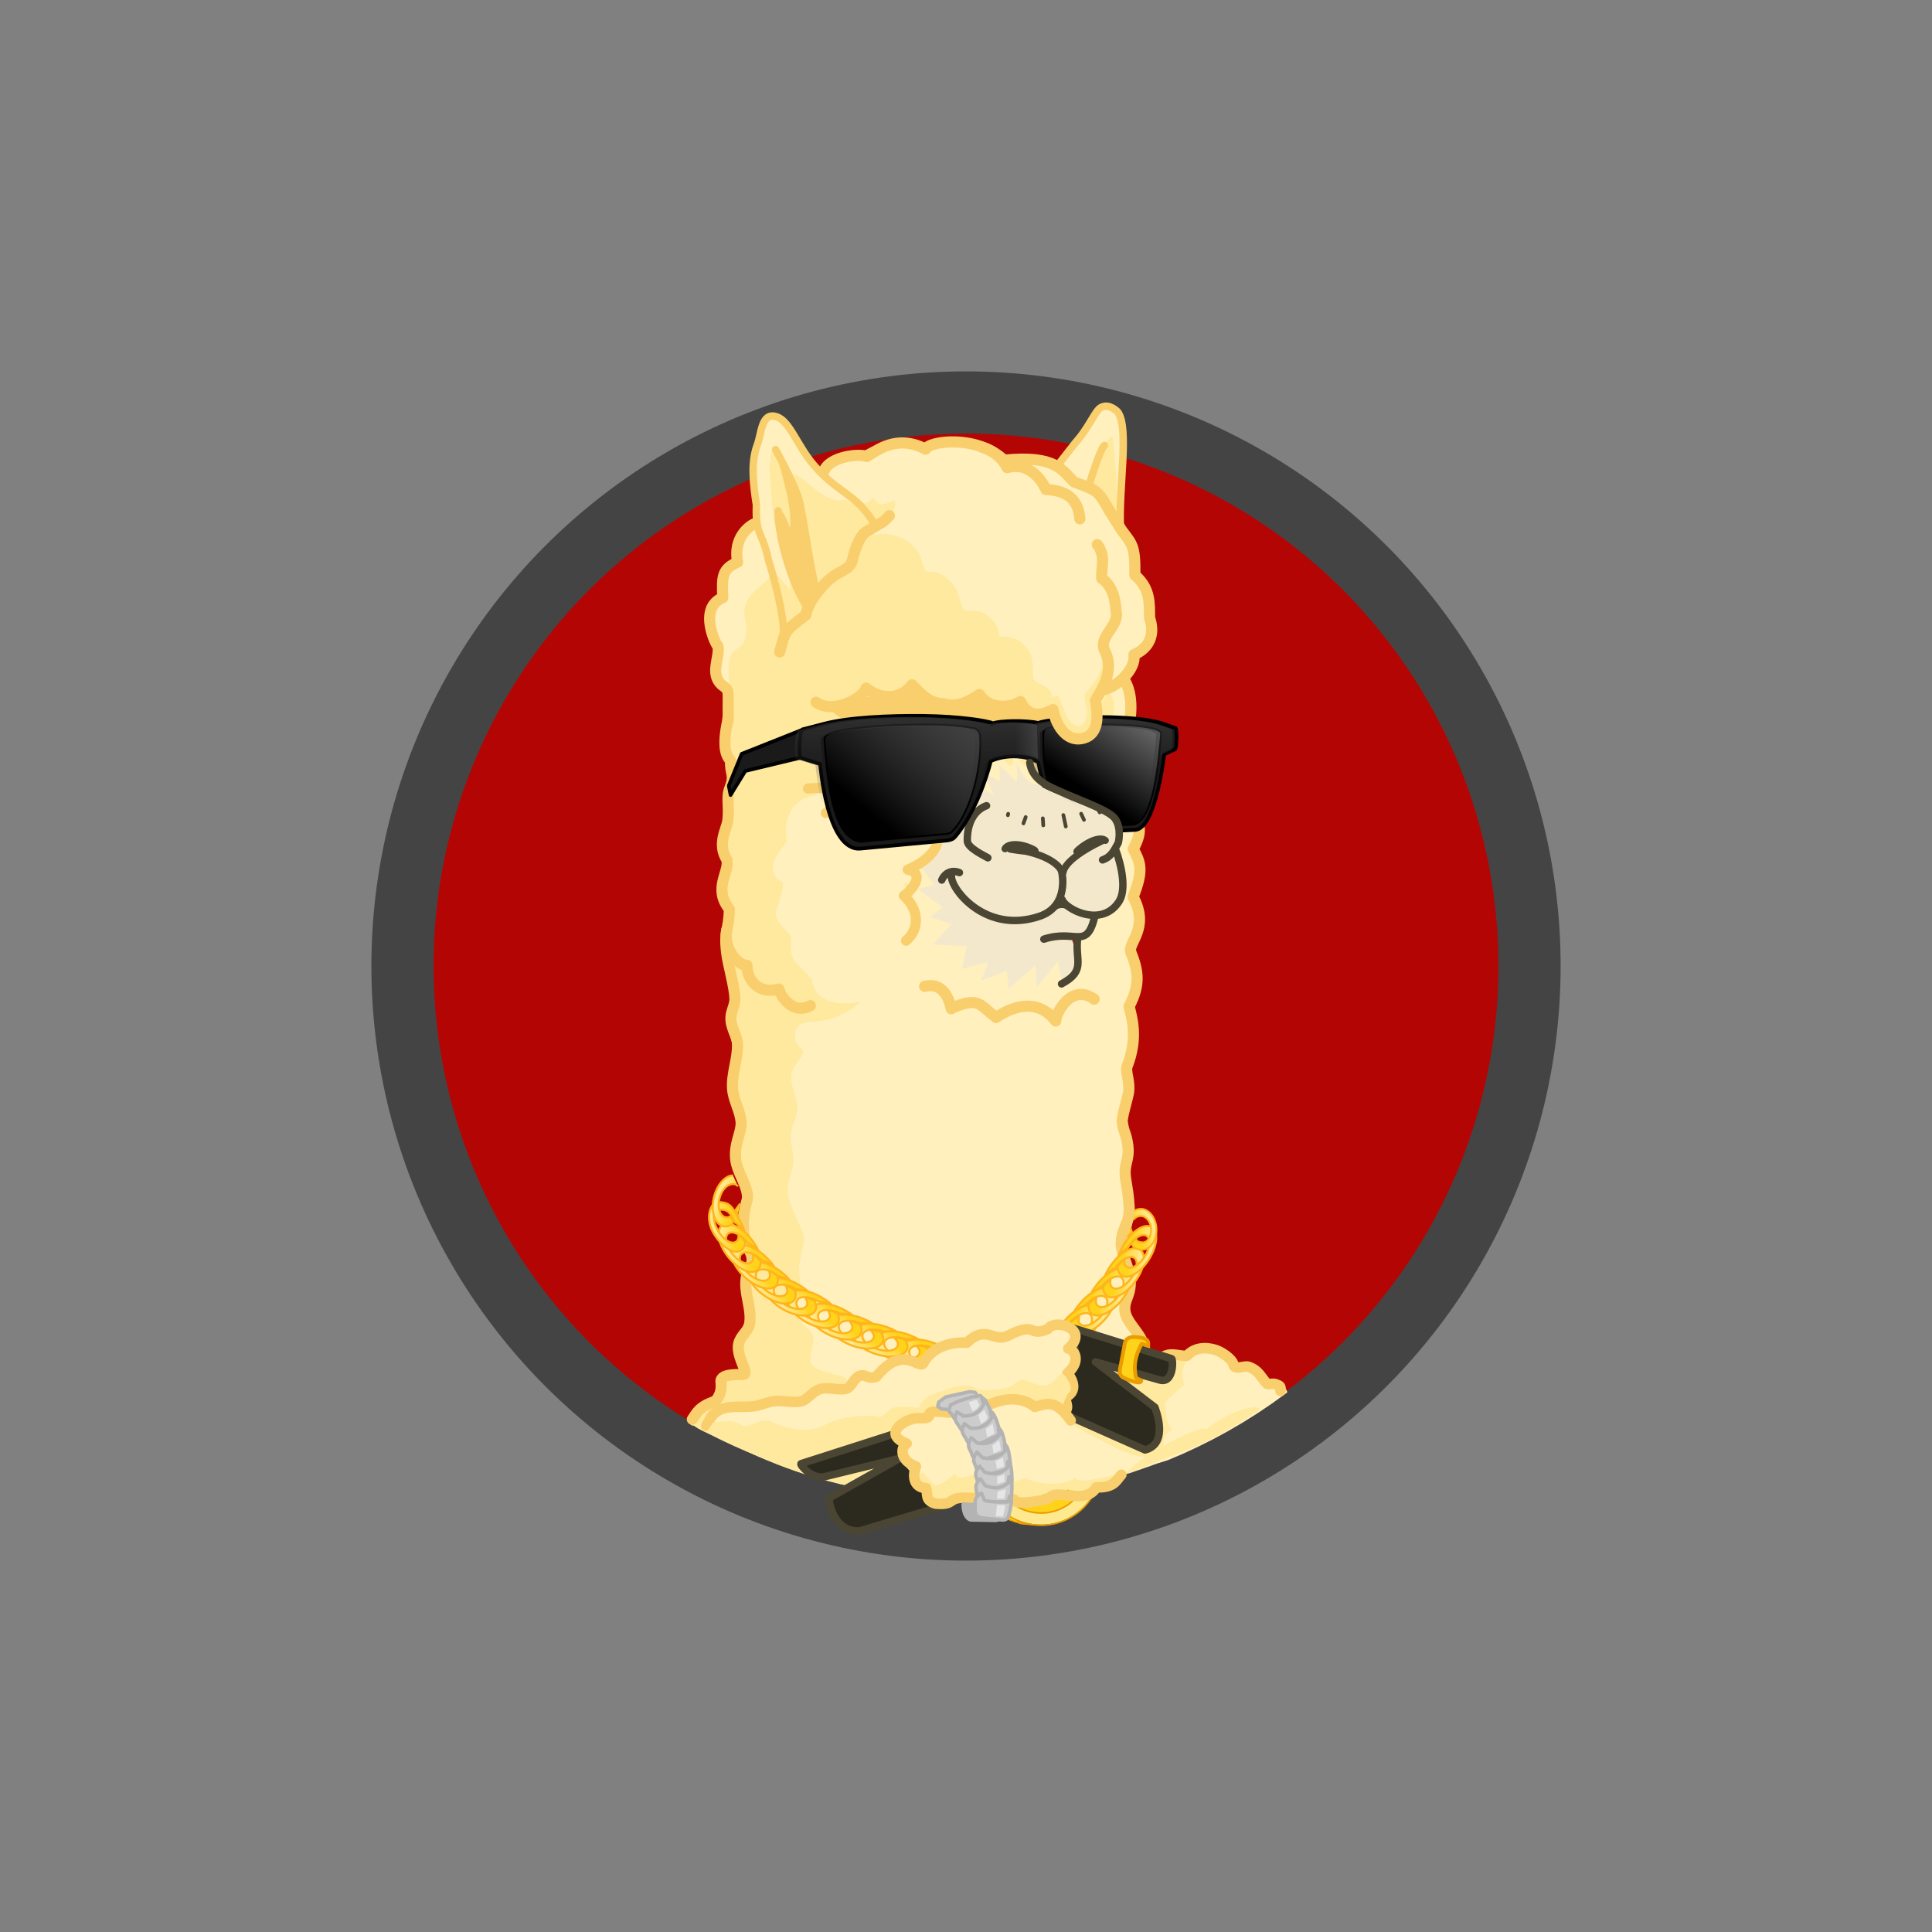 <svg xmlns="http://www.w3.org/2000/svg" xmlns:xlink="http://www.w3.org/1999/xlink" viewBox="0 0 270.933 270.933" height="1024" width="1024" xmlns:v="https://vecta.io/nano"><rect x="0" y="0" width="270.933" height="270.933" fill="#808080" stroke="none"/><style><![CDATA[.B{stroke-linejoin:round}.C{stroke:#f9cf6e}.D{fill:none}.E{stroke-linecap:round}.F{stroke-width:1.053}.G{stroke:#4b4633}.H{fill:#ffe99f}.I{stroke:#ffb41d}.J{stroke-width:.288}.K{fill:#fff0be}.L{stroke-width:1.579}.M{fill:#ffd31a}.N{fill:#4b4633}.O{stroke-width:1.574}.P{stroke-width:.529}.Q{fill:#ffb41d}.R{stroke:#ea9c00}.S{stroke-width:1.476}.T{stroke:#b3b3b3}.U{stroke-width:.489}.V{stroke-width:1.44}.W{stroke-width:.526}]]></style><defs><linearGradient id="A" x1="-394.699" y1="80.035" x2="-425.534" y2="118.574" xlink:href="#Y"><stop offset="0" stop-color="#1d1d1d"/><stop offset="1" stop-color="#fff" stop-opacity="0"/></linearGradient><linearGradient id="B" x1="-377.3" y1="87.456" x2="-394.394" y2="114.495" xlink:href="#Y"><stop offset="0" stop-color="#fff"/><stop offset="1" stop-color="#fff" stop-opacity="0"/></linearGradient><linearGradient id="C" x1="-399.293" y1="106.819" x2="-405.788" y2="106.577" xlink:href="#Y"><stop offset="0" stop-color="#666"/><stop offset="1" stop-color="#666" stop-opacity="0"/></linearGradient><linearGradient id="D" x1="-1538.57" y1="351.756" x2="-1540.315" y2="438.627" xlink:href="#Y"><stop offset="0" stop-color="#646464"/><stop offset="1" stop-color="#1a1a1a" stop-opacity="0"/></linearGradient><clipPath id="E"><path d="M0 1000h1000V0H0z"/></clipPath><linearGradient xlink:href="#G" id="F" x1="-674.167" y1="187.995" x2="-672.162" y2="189.82"/><linearGradient id="G" xlink:href="#Y"><stop offset="0" stop-color="#ffd31a"/><stop offset="1" stop-color="#ffe98f"/></linearGradient><linearGradient xlink:href="#G" id="H" x1="-671.241" y1="186.529" x2="-669.235" y2="188.354"/><linearGradient xlink:href="#G" id="I" x1="-674.304" y1="187.927" x2="-672.205" y2="189.642"/><linearGradient xlink:href="#G" id="J" x1="-671.593" y1="186.163" x2="-669.377" y2="187.725"/><linearGradient xlink:href="#G" id="K" x1="-668.809" y1="184.058" x2="-666.486" y2="185.456"/><linearGradient xlink:href="#G" id="L" gradientTransform="matrix(0.675,-0.307,0.65,0.83,-334.977,-180.676)" x1="-673.387" y1="187.617" x2="-671.381" y2="189.442"/><linearGradient xlink:href="#G" id="M" x1="-668.809" y1="184.059" x2="-666.485" y2="185.457"/><linearGradient xlink:href="#G" id="N" x1="-663.597" y1="179.659" x2="-661.101" y2="180.717"/><linearGradient xlink:href="#G" id="O" x1="-661.635" y1="177.122" x2="-659.056" y2="177.962"/><linearGradient xlink:href="#G" id="P" x1="-659.999" y1="174.336" x2="-657.32" y2="174.754"/><linearGradient xlink:href="#G" id="Q" x1="-658.637" y1="171.151" x2="-655.926" y2="171.195"/><linearGradient xlink:href="#G" id="R" gradientTransform="matrix(0.442,-0.622,1.115,0.693,-571.816,-381.216)" x1="-673.387" y1="187.617" x2="-671.381" y2="189.442"/><linearGradient xlink:href="#G" id="S" x1="-671.24" y1="186.529" x2="-669.235" y2="188.354"/><path id="T" d="M-116.095 108.443c-1.534 2.268-6.395 2.348-8.937.941-.545-2.08 5.001-9.19 8.938-.941z"/><path id="U" d="M-671.892 186.645l.155-.076c1.302-.611 2.612-.566 2.924.101s-.49 1.702-1.792 2.313-2.612.566-2.924-.101c-.269-.373.133-.949.282-1.132a3.42 3.42 0 0 0-1.421.411c-.26.488-.333.935-.15 1.326.483 1.031 2.508 1.101 4.521.156s3.254-2.546 2.771-3.577-2.508-1.101-4.522-.156c-.568.267-1.27.686-1.499.884.322-.051 1.077-.179 1.653-.149z"/><path id="V" d="M-674.949 188.077l.151-.084c1.268-.679 2.578-.704 2.926-.055s-.398 1.726-1.666 2.405-2.578.704-2.926.055c-.288-.359.082-.954.222-1.146a3.42 3.42 0 0 0-1.397.486c-.234.501-.283.951-.079 1.332.538 1.004 2.563.965 4.523-.085s3.114-2.716 2.576-3.719-2.563-.965-4.524.085c-.553.296-1.232.753-1.449.963.319-.069 1.066-.236 1.643-.237z"/><path id="W" d="M-672.226 186.358l.144-.095c1.217-.768 2.521-.885 2.914-.263s-.275 1.75-1.491 2.517-2.521.885-2.914.263c-.313-.337.014-.958.14-1.159a3.42 3.42 0 0 0-1.359.584c-.198.516-.215.969.016 1.334.608.963 2.625.781 4.506-.406s2.914-2.93 2.306-3.893-2.625-.781-4.506.406c-.531.335-1.175.838-1.377 1.063.313-.091 1.046-.311 1.622-.353z"/><path id="X" d="M-669.426 184.3l.137-.105c1.158-.854 2.451-1.065 2.888-.473s-.148 1.765-1.305 2.619-2.451 1.065-2.888.473c-.337-.314-.055-.956.056-1.166a3.42 3.42 0 0 0-1.313.68c-.16.529-.144.982.112 1.329.676.916 2.675.589 4.465-.731s2.694-3.133 2.018-4.049-2.675-.589-4.465.731c-.505.373-1.112.921-1.297 1.16.306-.113 1.021-.386 1.592-.469z"/><linearGradient id="Y" gradientUnits="userSpaceOnUse"/></defs><circle cx="135.467" cy="135.467" r="83.386" fill="#444" paint-order="stroke fill markers"/><g transform="translate(283.736 4.83)"><circle cx="-148.269" cy="130.636" r="74.667" fill="#b40505" paint-order="stroke fill markers"/><g transform="matrix(.99 0 0 .99 261.505 -2.31)"><path d="M-405.415 104.4s-.005 2.583 3.288 4.324 8.887 3.945 8.887 3.945 1.528 1.706.967 3.517-.279 2.493-.279 2.493 1.382 5.018.241 6.423-3.445 2.145-3.445 2.145l-.237 1.725-1.158 1.14-1.53-.14c-.743-.068.508 2.272.487 2.552.803.527-.737 3.984-1.543 4.159-.585.127-10.122 6.393-17.393 1.157s-7.408-15.716-6.696-18.541 4.711-11.374 5.975-12.873 12.437-2.027 12.437-2.027z" fill="#f3e8cc"/><path d="M-452.37 199.254l.886.495 1.598.843 1.621.806 1.643.767 1.664.729 1.685.688 1.706.649 1.725.607 1.744.566 1.763.525 1.781.482 1.798.439 1.814.395 1.831.35 1.846.306 1.861.26 1.876.214 1.889.168 1.902.12 1.915.073 1.928.024 1.927-.024 1.915-.073 1.903-.12 1.889-.168 1.875-.214 1.861-.26 1.846-.306 1.83-.35 1.815-.395 1.798-.439 1.78-.482 1.763-.525 1.745-.566 1.725-.607 1.705-.649 1.385-.566-.352-4.556-1.591-4.891.444-5.645-1.702-2.285-1.174-2.381.963-4.599-1.078-4.488s2.964-4.677.35-9.548c.035-4.61.99-4.788-.34-6.174-.735-1.328.848-5.89.848-5.89l-.077-5.905.658-3.16c.224-.778-.394-3.206-.394-3.206l.481-3.231.186-11.042.075-.153-.059-.757.01-.588-.027.025c-.006-.723.051-1.591.301-2.192.503-1.21-.297-4.042-.297-4.042s.135-1.202.497-1.733-.579-4.466-.308-6.526-1.201-8.982-.861-10.032-1.018-6.49-1.018-6.49l1.763-3.833c.094-.524 2.592-.468 2.054-1.527-.981-1.93.753-2.262.212-4.295-.068-1.715-.85-3.476-2.321-4.42-.129-1.684 1.18-3.435-.071-5.152-.683-2.608-4.409-2.459-4.056-5.489-.144-2.561-2.28-3.717-4.821-3.917-1.764-1.046-2.663-2.489-5.138-2.48l-4.667-.483h0c-3.264-3.078-4.741-2.21-11.124-1.454-2.11.172-3.177-.592-4.641-.396-.909.023-2.685.486-3.541 1.042l-6.588 2.865-5.375-6.918c-1.359-.63-2.946-2.602-3.199 3.294-1.301 2.322-1.002 8.197-.737 10.267l-1.947 2.94-.537 3.097-1.769 1.816-.413 2.694-1.231 1.744-.561 3.312 1.124 2.95-.173 4.382 1.698 1.816-.781 8.594 1.025 2.689s-.419 2.287-.274 3.474-.496 7.369-.496 7.369l-.226 5.198s.374 3.497.395 4.325.605 8.978.605 8.978l.837 3.096-.669 5.249.818 3.454-.543 4.7 1.327 3.612-.705 5.048.723 4.041.634 2.55-.326 4.366 1.29 2.987s-1.83 4.066-1.553 4.886.617 6.171.617 6.171c-2.499 2.467-1.804 1.572-1.456 3.5l1.018 2.359-3.628 1.209-.351 2.278-2.709 1.465zm45.689-93.516c.559.966 1.457 3.114 3.172 2.816l-.175-1.124a5.6 5.6 0 0 0 2.635 1.958c1.591.553 7.111 3.009 8.421 4.396s-.046 3.576-.046 3.576.059.838.444 2.277.334 3.901-.169 5.615-3.228 1.869-3.228 1.869l-.096 1.155-.874 1.061-.966.554-1.229.455 1.468-.296-.983 1.043.357 1.183c.053 4.368-.912.69-2.281 4.859l-.677-3.53-2.977 3.707-.191-3.092-3.802 3.263-.246-2.496-3.652 1.389 1.034-2.669-3.739 1.005.706-3.232-4.831-.234 2.642-2.883-3.009-1.027 1.767-1.352-3.51-2.573 2.273-.601-1.828-2.522c1.28-1.98 4.818-2.5 1.969-5.832l2.426 1.427c-.951-1.553-2.126-3.102-3.057-3.798l2.748.617-.794-2.157 2.565.997-1.298-2.092 2.201.597-1.146-2.2 1.781.704 2.944 1.495-1.706-3.184 2.517 1.223-.02-2.236 2.438 2.348z" class="K"/><g class="H"><path d="M-422.54 122.437c.152-.031.478.18 1.055.729l-.917.406c-.217-.626-.331-1.096-.138-1.135zm-18.515-40.035c.671 1.809 1.468 5.181.812 6.596-.298.643-.344 2.354-1.184 1.674-.921-.745.54-2.549-.418-4.634-.213-.463.877-2.487.79-3.636z"/><path d="M-441.294 81.81c.149.142.22.347.238.592l-.238-.592zm47.28 19.927l-6.714 3.423c-2.018 1.029.187 3.886-1.642 2.611-.512-.357-1.207-.187-1.702-.707-.548-.575-.359-1.988-1.144-2.409-.274-.147-.191 1.339-.204 1.333-.935-.413-1.443-2.016-1.63-1.753-.136.192-.243 1.664-.362 1.67-.776.036-1.47-1.824-2.424-1.57-.921.245-.038 1.874-.587 2.126-.16.073-2.163-.904-2.675-.88-.7.032.288 1.965-.506 1.506-1.2-.693-23.083 2.734-23.566 1.53-.092-.228 2.699-1.209 2.263-2.767-.381-1.359-1.481-3.051-.509-3.712 1.987-1.35-.916-5.963-.591-5.352.576 1.084 8.508-.638 8.134-1.46-.316-.693 5.768-.501 6.471-.192 1.626.715 5.966 2.323 7.578 1.673 3.205-1.292 1.904.102 4.874.444.496.057 2.729-.369 2.833-.319.823.394.81 1.524 2.111 1.618.662.048 2.574-.546 2.614-.474 3.373 6.039 7.246-1.839 7.624-2.698 1.561 1.501.478 4.849-.246 6.36zm-47.255-41.188l3.904 7.991-.955-3.974c2.049.903 4.207 3.872 6.459 3.759 0 0 1.436-.396 2.95 1.231.724.778 1.386 1.366 1.891 1.78-.092-.204-.199-.497-.503-.827-.52-.565-1.344-1.253-1.599-1.991.268.084.538.237.829.238.643.001 1.187-.811 1.202-.797.607.531.55 1.006 1.538.919.177-.016 1.384-.56 1.441-.527.489.282-.034 1.462-.246 1.727-.524.654-.982 1.068-1.757 1.389-.242.1-.41.151-.531.16l.538.404-4.067 5.17s-.762.709-2.838 2.171-4.232 4.877-4.232 4.877l-2.446 1.91c.308-3.545.96-5.705.886-6.167s-2.361-8.863-2.361-8.863l-.558-6.376c-.168-1.664.458-4.204.458-4.204z"/></g><path d="M-428.147 99.066c2.401 1.201 2.915 1.021 4.999.576 2.643.331 2.504 2.203 5.335 1.559 1.889-.43 2.024-1.213 2.992-.529 4.438 3.136 4.649-.131 6.06.952 2.856 2.81 3.445.653 4.391.535 1.146-.143-1.052-.297 1.676.068 2.591.347 1.86-.54 4.146 1.713 2.031-1.15 2.915-.555 2.637-2.31-.325-2.393 1.599-2.896.178-5.059-2.113.645-.769-.488.432 2.039.274 2.591-2.862 4.613-4.875 2.665-1.601-.977-1.367-3.502-3.554-2.959-1.727-1.602-3.759-1.492-5.952-1.208-2.27-1.014-4.48-.382-6.753.054-2.541.523-4.305-2.563-6.722-1.49-2.212 1.602-4.68-1.691-6.535.769-1.326 1.309-3.668-.818-3.415 1.494.94 1.212 3.137 2.389 4.959 1.131z" fill="#f9cf6e"/><path d="M-398.054 65.408s-3.052-1.056-2.2-2.446c.423-.69 3.968-4.767 4.645-7.387.324-1.254 2.621-.404 2.621-.404 3.262-.053.341 14.127 1.002 17.473" class="K"/><path d="M-452.428 199.427c.7.547 1.635.902 2.356 1.267l1.621.806 1.643.767 1.664.729 1.685.688 1.533.583c.178-.999.604-2.089 1.107-3.032.372-.697 1.269-.876 1.577-1.423.624-1.109.318-2.713.994-3.927.213-.383 7.554-2.392 7.581-2.602.168-1.292-3.933-1.084-5.075-2.531-.594-.753.292-3.016.212-3.889-.097-1.058-2.411-2.078-2.403-3.628.006-1.056.58-2.021.625-3.024.05-1.108-.325-2.22-.24-3.373.1-1.363.666-2.703.721-4.05.03-.733-2.158-4.431-2.33-6.418-.137-1.572.671-2.777.791-4.235.11-1.34-.513-2.699-.342-4.125.142-1.185.893-2.387.914-3.558.022-1.258-.846-2.91-.898-4.358-.075-2.101 2.887-3.334 1.151-4.342-.5-.29-1.801-3.512 1.97-3.583 3.949-.074 7.406-3.135 6.529-2.815-.945.345-6.488.841-6.643-3.17-2.795-2.991-3.237-2.52-2.98-6.126-3.724-3.731-1.716-2.891-1.111-7.552-2.99-1.551-.803-4.23.493-5.888-.71-4.014 1.49-6.206 4.034-6.502 1.235-1.003 1.53-3.074 1.844-4.305.15-1.026-.027-6.253-.027-6.253l-.403-.898.546-.763 2.847-1.685c3.002-.176 6.202.415 8.818-1.258 1.283 2.46 7.845 3.035 9.052 1.926l2.671.1c1.854-.24 4.46-.141 7.042 1.687.505.358 1.629.162 2.103.615 1.07 1.024.987 3.299 3.171 2.752 3.406-.853 2.47-4.102 2.772-6.486-.075-1.224 1.814-7.521.16-4.616.316 2.26-2.068 4.09-2.453 4.921-.075.899.762 3.522-.719 3.851-2.263-.012-2.344-2.825-3.108-3.757l-.823.3c.213-1.572-2.076-1.791-2.594-2.619-.094-.151.044-2.641-.486-3.64-.696-1.312-1.73-2.142-3.224-2.333-.31-.04-.764.04-1.053-.096-.18-.085-.227-.983-.305-1.163-.303-.704-.835-1.285-1.427-1.759-1.429-1.143-2.704-.397-3.405-.807-.157-.092-.879-2.762-1.283-3.284-.732-.947-1.737-1.932-2.977-2.101-.277-.038-.787.077-1.032-.075-.437-.271-.751-2.072-1.037-2.538-1.046-1.706-2.992-2.75-4.938-2.752-.884-.001-1.768.214-2.567.679 0 0-2.646 3.982-5.286 5.706s-3.389 5.179-3.389 5.179-4.268-8.217-5.166-5.229c-1.198 1.397-4.203 2.662-3.178 6.203 0 0 .608 2.707-1.305 3.788s-.888 5.239-.813 5.889.521 3.318-.275 4.036-1.096 2.956-1.026 4.057 1.523 2.777 1.614 3.441-.31 1.97-.727 2.887-.021 3.79-.187 4.652-.775 2.155-.775 2.155l.839 2.757s-.887 3.695-.716 4.912 1.283 2.477.69 6.11.705 5.068.705 5.068.722 4.01-.165 6.151.962 3.304 1.042 4.638-.706 3.263-1.069 4.324 1.411 3.585 1.919 5.528-1.261 4.433-.454 7.492.812 4.258.176 7.117 1.186 3.948.908 5.74-.261 4.481-.261 4.481.443 3.708-.145 4.926-1.25 3.024-.695 4.159.417 2.162-.428 2.005-2.496.596-2.357 1.697-1.636 2.648-2.341 3.079c-.915 1.346-2.967 2.612-1.481 2.718z" class="H"/><g class="D B E"><g class="G"><path d="M-411.005 111.585c-1.095.372-2.767 1.69-2.722 4.983.013.98 2.358 2.066 2.911 2.396" class="F"/><path d="M-408.385 117.682c.408-.768 2.147-.823 3.936.067 1.59.79-3.199-.009-3.199-.009 3.14.186 6.812 1.527 7.351 3.334" stroke-width="1.005"/></g><path d="M-439.781 87.013c.11-2.381-1.365-7.899-2.138-10.298-.856-4.088-1.851-3.31-1.683-7.734-.498-3.165-.761-6.076.092-8.426.653-1.593.554-4.742 2.732-4.076 1.947.596 2.947 4.201 5.445 7.019 3.609 4.072 5.619 3.68 8.388 8.05" class="C F"/></g><path d="M-440.985 61.469c.243.43.884 2.504 1.647 5.745s.483 4.975.483 4.975-.99-2.843-1.435-2.304.638 5.549 2.009 9.005 1.22 5.358 1.22 5.358l1.808-3.335-1.278-7.933c-.492-2.88-1.393-6.154-2.035-7.443s-2.417-4.066-2.417-4.066z" fill="#f9cf6e"/><path d="M-436.648 83.134c-2.056-3.287-3.94-9.796-3.868-13.322m-.361-8.676c1.58 2.906 3.108 5.973 3.45 7.661.92 4.553.675 4.557 2.329 12.768" class="B C D E F"/><path d="M-396.443 64.726c.037.075 1.476-2.424 1.779-3.513.28-1.005 1.47-2.294 1.521-1.835.585 3.413.756 13.372.696 13.041l-1.86-2.022z" class="H"/><g transform="matrix(-1.217 .056 .065 1.415 -550.948 -39.935)"><use xlink:href="#T" fill="#fff"/><ellipse cx="117.629" cy="110.558" rx="3.177" ry="2.957" transform="matrix(-1 -.023 -.026 1 0 0)" paint-order="stroke fill markers" class="N"/><path d="M-118.576 104.845c1.007.687 1.9 2.041 2.469 4.335-2.213.889-6.405 1.569-8.926.204-.461-1.721 1.208-4.092 3.276-4.862" stroke-width=".87" class="D G"/><ellipse cx="116.656" cy="110.553" rx="1.052" ry=".609" transform="matrix(-1 -.025 -.025 1 0 0)" fill="#fff" paint-order="stroke fill markers"/></g><g class="B C D E"><path d="M-447.811 129.19c-.485 2.403 1.371 4.952 2.874 5.008-.03 1.994 1.611 4.183 4.524 3.349.154.885 1.937 3.74 4.455 2.354" class="L"/><path d="M-422.402 130.708c1.97-1.641 1.831-4.483-.315-6.358 1.081-.724 3.147-3.204.546-3.703 6.069-2.65 4.503-6.559 2.114-6.013" class="V"/></g><g transform="matrix(-1.679 .077 .077 1.679 -634.868 -64.923)"><use xlink:href="#T" fill="#fff"/><ellipse cx="118.014" cy="110.986" rx="2.966" ry="2.919" transform="matrix(-1 -.025 -.025 1 0 0)" paint-order="stroke fill markers" class="N"/><path d="M-116.095 108.443c-1.534 2.268-6.395 2.348-8.937.941-.059-.224-.047-.508.027-.824.607-2.612 5.399-7.476 8.911-.117z" stroke-width=".87" class="D G"/><ellipse cx="117.02" cy="110.399" rx="1.052" ry=".609" transform="matrix(-1 -.025 -.025 1 0 0)" fill="#fff" paint-order="stroke fill markers"/></g><g class="D B C"><g class="E"><path d="M-429.273 110.764c-1.939-1.744-5.357-1.798-7.024-1.612m11 2.385c-3.121-1.036-6.037-.673-8.472 1.074m14.167-1.039c-5.831-.53-7.479.368-9.587 2.132" class="V"/><path d="M-443.951 71.675c-.718.344-2.98 2.006-2.314 5.413-2.228.978-2.228 2.057-2.101 5.029-3.603 1.463-.9 6.85-.684 6.879.317 1.567-1.212 3.87.524 5.464 1.22.914.868.554.931 4.446" class="O"/></g><path d="M-447.728 99.901c.084-.198.142-.368.14-.483l-.007-.513z" class="O"/><g class="E"><path d="M-452.676 198.499c.616-.902.974-1.812 3.27-2.568.633-.742.921-1.57.785-2.705-.164-1.364 2.994-.984 3.244-1.074.783-.284-1.409-2.903-.616-4.732.479-1.105 1.32-1.454 1.46-2.646.307-2.617-1.436-5.203-.008-7.776.926-1.669-.346-2.372-.732-4.158-.343-1.586-.174-3.455.248-5.007.114-.418.218-.655.142-1.165-.202-1.645-1.432-3.187-1.646-4.941-.271-2.223.822-3.822.764-5.24-.068-1.621-1.112-3.15-1.218-4.843-.133-2.138.777-4.22.704-6.314-.041-1.159-.974-2.252-.932-3.738.026-.912.608-1.814.571-2.698-.076-1.829-.973-4.728-1.189-6.552-.376-3.184.32-2.951.397-6.109-2.313-2.876-.053-5.076-.319-6.927-1.485-2.31-.05-4.373.101-5.604.264-2.156-.278-3.216.319-4.707.725-1.808-.027-1.858.071-3.813-.959-.908-.96-2.82-.52-5.081" class="O"/><path d="M-387.79 202.797c.001-.638.557-1.412.542-3.604-.017-2.499-1.804-3.308-1.944-5.598-.074-1.208 1.694-2.104.328-5.914-.574-1.6-2.391-2.981-2.547-4.606-.149-1.555.836-2.004.769-4.224-.05-1.655-1.403-3.938-1.283-5.484.181-2.339 1.266-2.573 1.112-5.044-.111-1.789-.222-2.153-.481-3.823-.358-2.301.592-2.559.293-4.852-.214-1.642-.584-1.765-.783-3.28-.086-.656.791-3.416.896-4.195.208-1.559-.416-2.686-.237-3.59 1.687-4.242.621-7.172.317-8.579 1.666-3.199 1.259-5.071.244-7.675-.504-1.294 2.731-3.389.319-7.828 1.557-3.887.992-4.927.022-6.79 1.57-2.875.631-3.608.014-5.001.483-2.165.654-3.75.089-5.457.744-3.006-.151-4.644-.916-6.39.642-2.009.748-5.076-.375-6.96" class="L"/></g></g><g transform="matrix(.952 0 0 1.001 -20.668 -4.542)"><path d="M-437.369 105.245l-9.087 3.435-1.924 4.505.273 1.31 2.205-3.407 8.242-1.888z" fill="#1a1a1a" stroke="#000" class="B P"/><path d="M-393.201 104.629c0-.005-5.344.145-7.397.493-.648.11-.869.182-.826.948-.102 2.687.121 5.18.92 7.477 5.744 3.77 6.973 1.282 9.935 5.098l2.396-.097c2.853-.531 3.605-8.514 4.004-12.712 0-.022 0-.044-.003-.065-.249-.763-4.327-1.133-9.03-1.142zm-26.271.016c-5.893.016-12.201.534-14.037 1.342-.494.221-.545.549-.45 1.133.358 4.846 1.062 13.42 5.223 13.861l12.622-1.095c.489-.042.718-.119 1.052-.501 2.482-2.466 4.262-8.74 3.954-13.211a1.05 1.05 0 0 0-.978-1.036c-2.012-.35-4.035-.503-7.386-.493z"/><path d="M-390.244 119.539l2.392-.111c3.051-.259 4.28-10.699 4.28-10.699l1.658-.738c.157-.194.308-2.598.039-2.961l-1.753-.591c-2.099-.707-5.849-.958-9.487-.969h0 0c-4.326-.014-8.485.511-9.132.812l-.008.087v-.049c-1.743-.421-5.892-.37-6.851.063l.011-.048c-.674-.318-4.873-.983-10.377-1.034h-.003c-5.134-.048-11.02.205-14.673 1.109l-3.232.8c-.548.499-.577 3.781-.31 4.034l2.912.865s.976 12.415 6.004 11.967l12.917-1.151c.795-.122.994-.313 1.275-.633 2.68-3.072 4.462-7.774 5.21-10.6 2.299-1.032 5.552-.778 7.064.189.185 1.104.462 2.232.808 3.32 3.908 1.997 10.111 2.299 11.253 6.339zm-29.228-14.895c3.352-.009 5.374.144 7.386.494.847.092 1.004.86.978 1.035.308 4.471-1.472 10.745-3.954 13.211-.333.382-.562.458-1.051.501l-12.622 1.095c-4.162-.441-4.865-9.014-5.223-13.861-.095-.584-.044-.912.45-1.133 1.835-.808 8.144-1.326 14.037-1.342zm18.816 8.442c-.675-2.169-.863-4.509-.768-7.017-.043-.765.178-.837.826-.948 2.054-.348 7.398-.497 7.398-.493h0c4.727.009 8.826.383 9.037 1.153-.398 4.185-1.145 12.232-4.01 12.766l-2.151.087c-2.429-2.817-6.886-3.7-10.331-5.548z" fill="#1a1a1a" stroke="#000" class="P"/><path d="M-419.472 104.644c-5.893.016-12.201.534-14.037 1.342-.494.221-.545.549-.45 1.133.358 4.846 1.062 13.42 5.223 13.861l12.622-1.095c.489-.042.718-.119 1.052-.501 2.482-2.466 4.262-8.74 3.954-13.211a1.05 1.05 0 0 0-.978-1.036c-2.012-.35-4.035-.503-7.386-.493z" fill="url(#A)"/><path d="M-393.201 104.629c0-.005-5.344.145-7.397.493-.648.11-.869.182-.826.948-.103 2.719.126 5.24.948 7.559 3.222 5.943 3.755 3.788 9.934 5.015l2.368-.096c2.853-.531 3.605-8.514 4.004-12.712 0-.022 0-.044-.003-.065-.249-.763-4.327-1.133-9.03-1.142z" fill="url(#B)"/><path d="M-402.519 104.628l.132 4.746c-.718-.474-1.895-.656-3.263-.717l-.187-4.353c1.24.064 2.466-.009 3.318.323z" fill="url(#C)"/><path d="M-1474.634 451.787l8.736-.406c11.531-.98 16.177-40.436 16.177-40.436l6.267-2.788c.593-.732 1.166-9.819.148-11.193l-6.624-2.233c-7.934-2.673-22.107-3.621-35.856-3.664h0 0c-16.351-.051-32.071 1.932-34.514 3.07l-.029.329v-.184c-6.588-1.59-22.267-1.397-25.892.237l.042-.183c-2.546-1.202-18.418-3.716-39.22-3.909h-.01c-19.403-.18-41.649.774-55.456 4.19l-12.215 3.024c-2.07 1.887-2.18 14.289-1.17 15.247l11.005 3.271s3.69 46.921 22.692 45.228l48.819-4.351c3.003-.461 3.756-1.183 4.817-2.393 10.13-11.61 16.865-29.383 19.693-40.064 8.689-3.899 20.983-2.939 26.699.713.504 2.999 1.184 6.045 2.013 9.047m-66.896-28.834c12.667-.035 20.312.543 27.917 1.865 3.203.347 3.793 3.249 3.697 3.913 1.164 16.898-5.563 40.612-14.943 49.933-1.26 1.444-2.124 1.733-3.974 1.893l-47.707 4.137c-15.729-1.666-18.388-34.07-19.741-52.387-.361-2.208-.167-3.447 1.699-4.282 6.937-3.055 30.78-5.01 53.053-5.071zm70.576 31.176c-1.813-7.274-2.678-17.547-2.366-25.79-.164-2.892.673-3.165 3.122-3.582 7.763-1.316 27.959-1.88 27.959-1.862h0c17.865.034 33.359 1.446 34.155 4.359-1.505 15.817-4.329 46.232-15.155 48.248l-8.876.358" transform="scale(.265)" fill="url(#D)"/></g><path d="M-401.191 98.334c.058.435.83 3.373 2.466 3.492s2.661.16 2.924-1.317-.199-3.62-.199-3.62l-.894.356c-.03.024.14 1.098-1.349.913-1.929-.24-1.165.812-1.588.233s-1.359-.057-1.359-.057z" class="K"/><path d="M-401.191 98.334c.058.435.83 3.373 2.466 3.492s2.661.16 2.924-1.317-.199-3.62-.199-3.62l-.894.356c.537 3.717-1.896 4.043-2.938 1.146-.423-.579-1.359-.057-1.359-.057z" class="H"/><g class="B D E"><g class="C"><path d="M-435.156 96.917c2.493 1.78 6.742-.623 7.089-1.994 2.048 1.651 4.85 1.727 6.5-.472 1.072 1.08 2.487 2.735 4.479 2.67 1.828.636 3.538-.251 5.071-1.292 1.298 1.97 4.014 2.073 5.822.995.802 1.713 2.227 2.415 4.605 1.141.3 1.724 1.708 4.84 4.424 4.024 2.133-.641 1.939-3.333 1.584-5.29.494-1.054 2.91-3.964 1.307-7.085-.976-1.932 2.155-3.509 1.615-5.542-.068-1.715-.548-3.71-2.02-4.654-.129-1.684.623-3.106-.629-4.822m-2.475-3.641c-.235-3.122-2.274-4.038-4.803-4.164-.513-1.117-2.267-4.001-5.506-3.091-.341-.748-1.502-2.326-3.525-2.885m-13.146 9.687c-1.038 1.101-.683.697-3.26 2.256-1.13.684-1.758 3.059-2.031 4.227-.509 1.294-1.933 1.4-2.885 2.313-.78.45-3.411 3.312-3.646 5.266-3.242 2.431-2.892 2.297-3.712 5.248" class="L"/><path d="M-400.863 63.291l2.421-3.098c2.141-2.391 2.774-4.605 3.726-5.056 1.171-.554 2.304.683 2.304.683 1.655 2.333.103 10.562.364 16.435" class="F"/></g><path d="M-395.26 111.985l.286.552m-2.629.184l.399.865m-2.92-.679l.347 1.625" class="G W"/><g class="C"><path d="M-394.507 95.193c2.052-.443 4.693-2.946 4.387-5.023.573-.202 3.441-1.521 2.208-5.202-.038-1.979.174-4.111-2.082-6.057.044-4.208-.381-4.336-1.825-6.28-3.831-5.879-2.383-5.285-6.758-6.893-1.717-1.591-2.493-3.852-9.949-3.099-3.94-3.681-10.704-2.69-11.1-1.561-4.132-2.15-6.927.214-8.34 1.048-.909-.453-5.277-.083-6.084 2.1" class="L"/><path d="M-396.397 65.885s1.503-4.933 2.093-5.325" class="F"/></g><g class="G"><path d="M-404.88 105.463c.144 1.296.994 2.462 2.53 3.26 3.496 1.816 8.629 3.322 9.579 4.737s.424 3.386.424 3.386c-.523.922-.937 1.972-2.223 2.414" class="F"/><path d="M-394.166 116.505c-.637-.554-2.329 0-3.82 1.303-1.324 1.158 3.37-1.253 3.37-1.253-2.257 1.066-5.302 2.899-5.537 4.482" stroke-width=".981"/><path d="M-407.94 112.731l-.04.202m2.522.259l-.318.898m2.744-.718l.064.997" class="W"/><path d="M-392.654 117.995s1.877 4.914.393 7.192c-2.443 3.749-7.559 1.063-8.037-.309m-.039-3.867s1.108 4.804-3.179 6.243c-7.61 2.554-12.523-3.847-12.462-5.688m20.246 5.962c-1.184 4.487-2.693 1.509-7.154 2.958m-11.961-9.425c-1.103-.441-2.066.057-2.503 1.05" class="F"/></g><path d="M-419.772 137.178c3.469-.885 3.826 3.889 3.772 3.118 4.182-1.852 4.085-.23 6.373 1.256-.513.488 4.842-4.116 8.425.53-.035-1.036 2.186-5.421 5.441-3.096" class="C L"/></g><path d="M-401.384 126.487c.548-.406 1.093-.661 2.246-.034l-1.226-1.686z" class="N"/><g transform="translate(272.032 2.722)"><g clip-path="url(#E)" transform="matrix(.051 0 0 -.051 -701.896 227.832)"><path d="M505.056 335.967l-37.241 4.1c-73.431 8.256-139.485 79.254-132.997 177.868 1.509 22.932 9.125 48.132 18.193 67.132 4.226 4 23.132 39.324 59.493 61.324 52.207 31.6 88.677 23.376 93.696 22.676-106.704-19.7-128.098-108-133.116-154.9-3.699-35 5.811-67.7 12.589-83 10.478-24 42.524-88.5 119.383-95.2" class="M"/><path d="M521.4 668.367c91.789 0 166.199-74.41 166.199-166.2s-74.41-166.2-166.199-166.2-166.2 74.41-166.2 166.2 74.41 166.2 166.2 166.2" fill="#ffe98f"/><path d="M521.4 635.267c73.509 0 133.1-59.591 133.1-133.1s-59.591-133.1-133.1-133.1-133.101 59.592-133.101 133.1 59.592 133.1 133.101 133.1" class="M"/><path d="M523.9 334.767l-.7 3.9z"/><g fill="#ea9c00"><path d="M359.8 546.167l-21.042 3.472c-.4.1-.7.5-.7.9.1.4.4.7.8.7l21.342-1.172c1.1-.1 1.9-1 1.9-2.1-.1-1.1-1-1.9-2.1-1.9-.1.1-.1.1-.2.1m-6.1-61.5l-20.678 3.685a.96.96 0 0 0-.7.9c.1.4.4.699.8.699l20.978-1.284c1.1-.101 1.9-1 1.9-2.101-.1-1.099-1-1.899-2.1-1.899zm18.9-64l-20.924 3.787a.96.96 0 0 0-.7.899c.1.401.4.701.8.701l21.124-1.387c1.1-.1 1.9-1 1.9-2.1-.1-1.1-1-1.9-2.1-1.9zm41.6-50.601c-2.1.601-4.2.801-6.2 1.101l-6.3.899c-4.2.601-3.928 1.409-8.028 1.909-.4.099-.8.5-.7.899s.4.7.9.7c4.2-.3 3.928-.907 8.128-1.108l6.3-.299c2.1-.1 4.2-.3 6.3-.1 1.1.1 2.1-.7 2.2-1.801s-.7-2.099-1.8-2.199c-.3-.101-.6-.001-.8-.001"/><path d="M521.1 665.767c-83.1 0-154.7-62.9-163.7-147.3-4.699-43.8 8-86.7 35.6-121 27.6-34.2 67-55.7 110.701-60.3a174.32 174.32 0 0 1 17.599-.9c83.101 0 154.7 62.9 163.7 147.3 9.6 90.3-56 171.7-146.4 181.3-5.899.6-11.699.9-17.5.9m.2-333.6c-6 0-12 .3-18 1-44.8 4.8-85.099 26.701-113.4 61.8s-41.3 79.1-36.5 123.9l2-.2-2 .2c9.9 92.5 93.2 159.8 185.7 149.9s159.801-93.2 149.9-185.7c-9.2-86.5-82.599-150.9-167.7-150.9"/><path d="M481.873 335.112h-.2c-92.5 9.899-159.8 93.2-149.9 185.7s93.2 159.8 185.7 149.9c1.1-.1 1.9-1.1 1.8-2.2s-1.1-1.9-2.2-1.8c-90.3 9.6-171.7-56-181.3-146.4-9.6-90.301 56-171.7 146.4-181.301 1.1-.099 1.9-1.099 1.8-2.199-.2-1-1.1-1.7-2.1-1.7M430.8 402.267c-6.2 4.9-11.8 10.7-16.8 16.9l-3.6 4.8c-.6.8-1.1 1.6-1.7 2.5l-1.6 2.5-1.6 2.5-1.5 2.6-1.5 2.6-.7 1.3-.7 1.3c-7.3 14.2-12.1 29.7-14 45.5-3.9 31.7 3.8 64.8 21.7 91.3 8.9 13.3 20.2 24.9 33.2 34.3 12.9 9.4 27.6 16.3 43 20.6 7.7 2.1 15.6 3.6 23.5 4.3s16 .7 23.901 0c8-.6 15.799-2.1 23.5-4.1 3.799-1.1 7.599-2.3 11.299-3.8s7.3-3.2 10.701-5.3c.5-.3.599-.9.299-1.4-.2-.4-.799-.6-1.2-.4l-11.099 3.8c-3.701 1.2-7.401 2.3-11.101 3.3-7.5 2-15.1 3.3-22.899 3.9-7.701.6-15.5.7-23.201-.1-7.7-.7-15.3-2.2-22.8-4.3-14.9-4.2-29-11-41.5-20.1s-23.4-20.4-32-33.2c-17.4-25.6-24.9-57.5-21.3-88.199 1.8-15.401 6.4-30.401 13.4-44.101a146.76 146.76 0 0 1 12.3-19.6c4.7-6.2 9.7-12.1 14.9-17.9.4-.399.3-1-.1-1.399.2-.401-.4-.401-.8-.101m190.5 9.9c-5-6.5-10.899-12.3-17.3-17.5l-4.9-3.7-5.1-3.5c-1.7-1.2-3.5-2.2-5.3-3.2s-3.5-2.1-5.4-3c-7.3-3.9-15-7-22.8-9.4l-3-.9c-1-.3-2-.6-3-.8l-6-1.4c-2-.4-4.099-.701-6.099-1.1-1-.2-2-.4-3.101-.5l-3.1-.4c-4.1-.6-8.2-.6-12.4-.8-2.1 0-4.1 0-6.2.099-1 0-2.1 0-3.1.101l-3.099.2c-4.101.3-8.201.699-12.301 1.4s-8.1 1.5-12.1 2.6c-4 1-7.9 2.3-11.8 3.699a114.37 114.37 0 0 0-11.4 4.801c-7.4 3.6-14.5 8-20.7 13.4-.4.4-.5 1-.1 1.4.3.399.8.5 1.3.2l10.5-5.9c3.6-1.8 7.1-3.7 10.8-5.3 7.3-3.3 14.8-6 22.5-8a121.42 121.42 0 0 1 11.7-2.4c3.9-.701 7.9-1.1 11.9-1.3l3-.2c1-.1 2 0 3-.1 2 0 4-.101 6-.101 4 .201 8 .301 11.9.801l3 .3c1 .1 2 .3 3 .5 2 .3 3.9.6 5.9 1l5.8 1.3c1 .2 1.9.5 2.9.8l2.9.799c7.6 2.301 15.1 5.201 22.2 8.901s13.9 7.9 20.2 12.8 12.401 10.2 18.2 15.7c.4.4 1 .4 1.4 0 .5-.401.5-.901.2-1.3m10.6 163.9c7.5-9.8 13.3-20.9 17.3-32.7 1-2.9 1.899-5.9 2.7-8.9.699-3 1.5-6 2.1-9.1 1.099-6.1 2-12.3 2.2-18.5.599-12.4-.7-24.9-3.601-37s-7.699-23.7-14.399-34.1c-.3-.5-.901-.6-1.401-.3-.399.3-.599.8-.399 1.3 5.1 11 9.199 22.4 11.899 34.1 1.3 5.9 2.3 11.8 2.8 17.8.601 6 .7 12 .5 18s-.899 12-1.899 17.9c-.5 3-1.2 5.9-1.8 8.8-.801 2.9-1.5 5.8-2.5 8.7-3.601 11.5-8.9 22.4-15 32.8-.301.5-.101 1.1.399 1.4.201.4.8.2 1.101-.2"/><path d="M607.4 603.267c1.5-.7 2.899-1.7 4.199-2.6 1.301-1 2.601-2.1 3.7-3.2 1.201-1.1 2.3-2.3 3.3-3.6s2-2.6 2.7-4.1c.3-.5.101-1.1-.5-1.4-.299-.2-.7-.1-1 .1-1.399.9-2.599 1.9-3.799 3l-3.5 3.2-3.3 3.4-3.101 3.7c-.3.5-.199 1.1.2 1.4.3.3.701.3 1.101.1m-68.5 61.5h-.2l-40.331 3.388c-1.099.1-1.899 1.1-1.799 2.2s1.1 1.9 2.2 1.8l42.417-3.294c1.101-.1-.187-1.195-.287-2.295-.2-1-1-1.8-2-1.8m-35.4-331.599h-.2l-42.4 4.5c-1.1.1-1.9 1.1-1.8 2.2s1.1 1.9 2.2 1.8l42.4-4.5c1.1-.101 1.9-1.101 1.8-2.2s-1-1.8-2-1.8m-110.6 273l-22.545 2.71c-.5.1-.9.6-.9 1.1.1.5.5.9 1.1.9l22.745-.81c1.1-.1 1.9-1 1.8-2.1s-1-1.9-2.1-1.8zm51.2 41.2l-21.254 2.959c-.5.1-.9.6-.8 1.1s.5.9 1.1.9l21.454-.959c1.1-.1 1.9-1 1.9-2.1s-1-1.9-2.1-1.9z"/></g><path d="M568.7 499.967l-16.8 39.5 2.8 32.8 20.8 3.6-6.6-74.8z" class="Q"/><path d="M551.9 539.467l16.8-39.5.2 1.1 6.6 74.8 16.599 2.8 20.801 3.5-17-154-20.7-3.5-11.601-2-29.699 69.7-4.2-42.2-3.401-33.8-20.799-3.5-11.5-1.9-62.201 140.5 17 2.9 20.701 3.5 13.2-31 16-38.1.8-2 7 77.4 11.7 2 20.8 3.5z" fill="#ffe98f"/><g class="Q"><path d="M533.9 492.367l29.699-69.7-20.699-3.5-13.2 31zm-48.2 68.3l20.8 3.5-7-77.4-.8 2-16 38.1zm-53.9-9.2l62.2-140.5-20.8-3.5-62.2 140.5z"/></g><g stroke-width="4.153" stroke-miterlimit="10" class="B D E R"><path d="M592.1 578.667l20.801 3.5-17-154-20.7-3.5m-57.001 141.5l20.8 3.5 12.9-30.2 16.8-39.5.2 1.1 6.6 74.8m-92.8-49l16-38.1.8-2 7 77.4m-57.7-9.8l20.7 3.5 13.2-31"/><path d="M494 410.967l-62.2 140.5m97.9-101.3l-3.4-33.8-20.8-3.5m58.1 9.8l-29.699 69.7-4.2-42.2m-47.001 76.7h0l3 33.8 20.8 3.5 11.7 2"/><path d="M448.8 554.367l-17-2.9-20.8-3.5 62.2-140.5 20.8 3.5 11.5 1.9m69.7 11.8l-11.601-2-20.699-3.5-13.2 31m22.2 89.3l2.8 32.8 20.8 3.6 16.599 2.8"/></g></g><path d="M-678.413 193.79c.215.431 1.966.006 2.35-.174-.192-.391-.161-2-.608-3.233-.422-1.164-1.73-.837-1.918-.201-.235.792.117 3.651.176 3.607z" stroke-width=".265" class="M R"/><path d="M-677.974 189.892l.533 3.911c-.234.11-.84.035-.884-.082-.205-.542-.291-2.613-.222-3.336.049-.513.524-.594.524-.594z" class="Q"/><g transform="rotate(338.307 -677.664 190.603)" class="I J"><path d="M-674.819 188.111l.155-.076c1.302-.611 2.612-.566 2.924.101s-.49 1.702-1.792 2.313-2.612.566-2.924-.101c-.269-.373.133-.949.282-1.132a3.42 3.42 0 0 0-1.421.411c-.26.488-.333.935-.15 1.326.483 1.031 2.508 1.101 4.521.156s3.254-2.546 2.771-3.577-2.399-.819-4.522-.156c-.724.226-3.156 1.917-2.747 2.281.322-.051.92-.56 1.496-.53z" fill="url(#F)" paint-order="stroke fill markers"/><use xlink:href="#U" fill="url(#H)" paint-order="stroke fill markers"/></g><g transform="rotate(338.307 -688.799 175.696)" class="I J"><use xlink:href="#U" x="-2.927" y="1.466" fill="url(#S)" paint-order="stroke fill markers"/><use xlink:href="#U" fill="url(#H)" paint-order="stroke fill markers"/></g><g transform="rotate(338.307 -699.77 161.038)" class="I"><g class="J"><use xlink:href="#V" fill="url(#I)" paint-order="stroke fill markers"/><use xlink:href="#W" fill="url(#J)" paint-order="stroke fill markers"/><use xlink:href="#X" fill="url(#K)" paint-order="stroke fill markers"/></g><path d="M-669.002 182.894c.184-.141.482-.273.89-.425l.038-.639m.779-.875c.441-.285 1.004-.292 1.405-.007.644.457.776 1.563.294 2.469s-1.242 1.304-1.886.847c-.424-.227-.44-.427-.459-.625-.161.088-.658.023-.867.496.141.485.318.724.696.992.996.707 2.408.144 3.154-1.257s.542-3.111-.454-3.818c-.348-.247-.809-.328-1.212-.284" fill="url(#L)" stroke-width=".251" paint-order="stroke fill markers"/></g><g transform="matrix(-.992 .125 .125 .992 -1380.753 84.433)" class="I J"><use xlink:href="#U" x="-2.927" y="1.466" fill="url(#S)" paint-order="stroke fill markers"/><use xlink:href="#U" fill="url(#H)" paint-order="stroke fill markers"/></g><g transform="matrix(-.992 .125 .125 .992 -1387.386 82.187)" class="I J"><use xlink:href="#U" x="-2.927" y="1.466" fill="url(#S)" paint-order="stroke fill markers"/><use xlink:href="#U" fill="url(#H)" paint-order="stroke fill markers"/></g><g transform="matrix(-.992 .125 .125 .992 -1393.91 79.971)" class="I J"><use xlink:href="#V" fill="url(#I)" paint-order="stroke fill markers"/><use xlink:href="#W" fill="url(#J)" paint-order="stroke fill markers"/><use xlink:href="#X" fill="url(#K)" paint-order="stroke fill markers"/><use xlink:href="#X" x="2.963" y="-2.156" fill="url(#M)" paint-order="stroke fill markers"/><path d="M-664.174 179.984l.121-.123c1.027-1.008 2.277-1.399 2.793-.874s.101 1.768-.925 2.776-2.277 1.399-2.793.874c-.377-.263-.188-.939-.108-1.162-.232.096-.719.331-1.204.858-.084.546-.005.993.298 1.301.798.813 2.731.208 4.318-1.35s2.228-3.48 1.43-4.292-2.731-.208-4.318 1.35c-.448.44-.971 1.068-1.121 1.331.287-.155.957-.526 1.51-.688z" fill="url(#N)" paint-order="stroke fill markers"/><path d="M-662.181 177.495l.11-.133c.936-1.092 2.149-1.589 2.707-1.11s.253 1.753-.683 2.845-2.148 1.589-2.707 1.11c-.399-.23-.268-.919-.208-1.148a3.42 3.42 0 0 0-1.126.958c-.037.552.08.989.408 1.27.864.741 2.739-.027 4.186-1.716s1.921-3.658 1.056-4.399-2.739.027-4.186 1.716c-.409.477-.876 1.148-1.003 1.422.272-.179.908-.606 1.446-.815z" fill="url(#O)" paint-order="stroke fill markers"/><path d="M-660.479 174.792l.087-.149c.75-1.228 1.868-1.911 2.496-1.528s.529 1.69-.221 2.918-1.867 1.911-2.496 1.528c-.43-.163-.412-.865-.388-1.1-.202.15-.616.496-.959 1.126.052.55.237.964.606 1.189.971.594 2.699-.464 3.859-2.362s1.312-3.918.341-4.511-2.699.464-3.859 2.362c-.327.536-.682 1.273-.763 1.564.24-.22.8-.743 1.297-1.035z" fill="url(#P)" paint-order="stroke fill markers"/><path d="M-659.05 171.669c.021-.053.049-.104.066-.159.389-1.292.826-2.039 2.261-1.858.675.294.758 1.601.185 2.92s-1.585 2.151-2.26 1.858c-.449-.102-.527-.8-.537-1.036-.179.176-.542.576-.794 1.247.127.538.368.922.764 1.094 1.044.454 2.609-.832 3.495-2.872s.19-3.934-.855-4.388c-1.96.203-2.129.768-2.927 2.745-.235.582-.499 1.355-.54 1.654.208-.252.689-.846 1.141-1.205z" fill="url(#Q)" paint-order="stroke fill markers"/><path d="M-659.61 170.594l-.014.288c.085-.236.021-.567.309-.905l-.795-.849m.003-2.469c.246-.443.749-.5 1.265-.343.882.267 1.682 1.484 1.788 2.718s-.523 2.017-1.404 1.75c-.077.135-.723.876.105 1.22 1.363.413 2.335-.798 2.172-2.705s-1.402-3.789-2.765-4.202c-.23-.07-.449-.093-.654-.075" fill="url(#R)" paint-order="stroke fill markers"/></g><g transform="matrix(-.992 .125 .125 .992 -1373.953 86.683)" class="I J"><path d="M-674.819 188.111l.155-.076c1.302-.611 2.612-.566 2.924.101s-.49 1.702-1.792 2.313-2.612.566-2.924-.101c-.269-.373.133-.949.282-1.132a3.42 3.42 0 0 0-1.421.411c-.26.488-.333.935-.15 1.326.483 1.031 2.508 1.101 4.521.156s3.254-2.546 2.771-3.577-2.469-1.013-4.522-.156c-.797.333-3.061 2.232-2.646 2.243.322-.051.829-.429 1.405-.399z" fill="url(#F)" paint-order="stroke fill markers"/><use xlink:href="#U" fill="url(#H)" paint-order="stroke fill markers"/></g></g><path d="M-398.127 130.647c-.285 2.977 1.178 4.329-2.252 6.176" class="B D E F G"/></g><path d="M-120.002 199.953l2.09-.886 2.173-1.004 2.139-1.073 2.104-1.141 2.067-1.208 2.026-1.273 1.985-1.338 1.941-1.4.254-.196c-.08-.892-1.476-1.38-3.094-.975-.635-2.742-3.45-1.803-4.449-2.747-4.303-4.07-6.799-1.734-6.725-1.452l-8.244 1.256-7.074 4.216-2.627 3.567s1.917 3.461 2.926 3.797l8.627 2.9c.269.061 2.048-.473 3.881-1.043z" class="K"/><path d="M-120.964 199.696c.684-1.892-.084-3.256 1.633-4.014-.984-1.118-.89-2.471-.993-3.811-.21-.016 3.25-3.109 2.955-2.766-.617.72-1.023-3.032.65-3.4.234-.052-.982.106-.982.106l-2.296-.196s-.941-.777-1.886.196-1.945-.701-3.697 1.017-8.922 6.894-8.858 7.226 3.297 3.075 5.147 3.997c.423.211 8.741 2.31 8.327 1.644z" class="H"/><g class="B"><path d="M-126.584 188.694c-.087-3.222 3.058-1.052 3.639-1.466 1.025-.729 1.773-1.781 3.065-2.07.822-.184 2.065.268 2.602.13 1.05-1.152 2.611-1.261 4.006-.81.798.268 1.882.968 2.374 1.703.129.192.121.499.312.656.386.318 1.453-.173 1.96.008 1.448.516 1.677 1.432 2.565 2.378.093.099.931-.058 1.145.028.675.271.823.24.745.981" class="C D E S"/><path d="M-133.986 181.179l14.546 4.525c.239.074.329 3.406-1.543 3.021l-9.132-2.57 8.334 6.365c.568 1.552 1.585 5.208-1.38 5.98l-13.682-6.074c2.849-.927 1.066-1.929 1.842-2.489 1.195-.217 1.665-1.293 1.226-3.448 1.307-.79.808-2.365.324-3.78.685-.176-.963.292-1.114-1.264z" fill="#2c2a1e" class="F G"/></g><g transform="rotate(359.216 -2830.476 -32034.236)"><path d="M-626.36 228.748l2.388 1.358 2.672 1.38 2.725 1.271 2.774 1.161 2.819 1.048 2.858.934 2.894.818 2.924.7 2.95.582 2.972.463 1.035.119c1.314-.572 3.891-.442 5.01-1.599 1.321-1.366 2.097-2.624 2.097-2.624s1.888-.67 3.236-2.788 4.582-1.125 4.582-1.125.152-.354 1.05-1.481 2.643-1.607 2.643-1.607l-.232.562 2.356-.18s1.471-.389 1.288-1.38.883-2.946.469-3.715 1.397-2.9.619-3.585.659-3.913-.714-3.925l-4.194.531-3.85-.081-3.629.839-3.277.338s-2.045.352-2.344.739-3.746 1.874-3.746 1.874l-3.066.51-5.327 1.903c-2.03 1.198-3.341.822-5.301 1.805-6.882 3.452-15.218-.576-16.655 5.002-.012.048-.017.101-.027.151z" class="K"/><path d="M-576.032 227.433c1.238-.931.505-1.513.5-2.464 1.468-.594 1.393-2.014.34-3.344 1.936-1.603 1.09-3.282.165-3.458 3.084-2.624-1.671-4.336-2.851-2.772-2.756 1.14-1.473-1.187-5.599.858-1.987.985-2.978-1.693-5.778.909-1.025-.138-4.356-.071-6.004 2.563-.573 1.599-2.703-2.842-6.732 2.014-.474.096-.483.157-.803.122-.447-.049-.895-.418-1.354-.327-1.031.205-1.294 1.705-2.174 1.859-1.375.241-2.537-.493-3.934.112-.897.389-1.514 1.446-2.491 1.586-1.093.156-2.281-.191-3.394-.133-1.052.055-1.866.504-2.861.664-1.806.29-3.97-.362-5.574.809-.81.591-.844 1.111-1.348 1.868" class="B C D E S"/></g><path d="M-183.758 194.705s2.723-.681 3.857.219 2.649-1.249 4.581-.308 5.003 1.666 7.251.373 6.775-1.471 7.494-1.16 1.368-1.262 2.574-1.365 3.023.127 3.023.127 1.08-1.656 1.721-1.769 4.538-2.011 5.896-1.16 4.733.287 5.441-.099.957-1.235 2.21-.773 1.988.951 3.049.52 1.555-2.203 2.296-1.163 1.061 1.786.553 2.313-.869 1.796-.869 1.796l-23.858 5.179-4.152 6.532c-9.146-1.661-16.026-4.938-21.886-8.068z" class="H"/><path d="M-158.79 196.386l-12.613 4.047c-.238.077 1.51 2.263 3.367 1.809l10.473-2.559-9.891 5.566c-.003 1.653 1.276 4.879 4.326 4.591l12.987-3.876c-2.994.103-1.661-1.448-2.582-1.709-1.197.205-2.007-.645-2.331-2.821-1.499-.296-1.567-1.946-1.597-3.441-.704.068-.63-.518-1.019-2.032z" fill="#2c2a1e" class="B F G"/><g transform="matrix(-.944 .329 .329 .944 -772.78 181.072)"><path d="M-576.448 226.767c.282.275-.714.334-1.073.497-.773.337-.431-.198-1.215.112l.006-.015s-.49.138-1.081.43l-2.046.758-2.787.91-2.821.8c-.945.248-1.545 1.101-2.499 1.312s-2.264-.22-3.226-.047l-2.895.463c-.977.641-2.505 2.161-3.447.583-.973.097-1.457.481-2.387 0-.868-.449-1.952.099-2.929.119l-2.932.005-2.93-.111-2.923-.226-2.912-.34-2.897-.454-1.063-.21c6.857-3.664 11.686 2.374 13.194-.222.998.392 7.564-7.114 7.564-7.114l1.29-3.147 2.797-2.052s3.123-.93 3.422-1.317 2.344-.739 2.344-.739l3.277-.338 3.629-.839 2.73.94 4.194-.532c1.373.012-.064 3.24.714 3.925s-1.032 2.816-.619 3.585c.357.665-1.233 2.527-.479 3.261z" class="K"/><path d="M-604.303 232.652c-.571-.054-10.822-.455-11.392-.522a74.67 74.67 0 0 1-2.831-.409c-1.026-.168-5.179-1.068-6.355-1.376-.493-1.325 5.701-.984 7.881.079.848-1.132 11.789.881 12.697 2.227zm27.414-5.504c.171.491-.943.44-1.418.652-.874.382.021-.592-.867-.244l-1.684.623c-.502-.059-.667.048-.708.262l-.291.107-2.719.889-2.751.784c-.922.244-1.861 1.058-2.791 1.266s-1.852-.188-2.79-.015l-2.823.464c-2.87 2.162-8.102.232-8.188.243.598.2 6.726-.316 6.548-1.368 2.218.559 5.189-.855 6.687-2.311 4.001.268 4.589-2.157 6.462-2.858 4.353.155 1.31-1.596 3.558-.575 2.933.687 2.118.341 3.241-2.023 2.168.674.041 2.688.534 4.103z" class="H"/><path d="M-599.393 222.982c1.046-3.725 2.617-3.316 4.119-3.452 1.648-2.635 4.995-2.506 6.02-2.368 2.8-2.602 3.792.076 5.778-.909 4.125-2.045 1.265.585 4.021-.556 1.305-.741 5.944.204 2.851 2.772.925.176 1.771 1.854-.165 3.458 1.053 1.33 1.128 2.75-.34 3.344.005.952.738 1.533-.5 2.464-2.878 1.332-1.609-.58-4.984.908l-5.625 2.165c.358.876-4.426 1.706-4.956 1.39-1.274-.759-4.341 2.697-6.517.83-2.389.904-2.947-.005-3.909-.513" class="B C D E S"/></g><g class="B"><path d="M-124.412 182.672c-.733-.084-1.416.118-1.562.779l-.701 3.692c-.09.548 0 1.029.597 1.272.84.4 2.38.96 2.393.344l-.72-.358c-.599-2.223.395-4.053.775-4.791l.899.303c.059-.553.125-1.126-1.681-1.241z" class="M P R"/><g fill="#ccc" class="T U"><path d="M-151.769 192.743l1.446.153c.592.063 1.151.296 2.198-.312.387-.225 1.507-.788 1.26-1.414.023-.65.247-.77-.949-.822l-3.284.721-.972.703c-.33.997-.036.501.302.971z"/><path d="M-150.187 193.62c.645 1.279 1.355.905 1.845.665l2.313-1.234c.387-.225.615-.562.367-1.187-.727-1.547-.447-.779-1.643-.831l-1.942.603-1.168.541c-.431 1.163-.308.683.228 1.443z"/><path d="M-149.194 195.232c.645 1.279 1.355.905 1.845.665l2.313-1.234c.387-.225.615-.562.367-1.187-.313-.912-.991-2.49-1.368-2.166l.259.79c-.934 1.708-2.136 1.571-2.826 1.659l-.954-.593c-.431 1.163-.173 1.306.363 2.066z"/><path d="M-148.284 196.899c.555 1.321 1.289.996 1.795.79l2.393-1.072c.401-.198.652-.518.448-1.159-.249-.931-.817-2.553-1.215-2.255l.204.806c-1.05 1.64-2.239 1.42-2.934 1.46l-.911-.658c-.51 1.13-.263 1.291.22 2.087z"/><path d="M-147.529 198.888c.411 1.372 1.175 1.128 1.7.978l2.494-.81c.42-.154.703-.445.57-1.105-.148-.953-.539-2.625-.967-2.372l.116.823c-1.219 1.518-2.378 1.172-3.073 1.138l-.836-.751c-.628 1.069-.399 1.255-.004 2.098z"/><path d="M-146.877 200.884c.322 1.396 1.1 1.202 1.633 1.086l2.541-.647c.429-.126.731-.399.64-1.066-.087-.96-.368-2.655-.811-2.429l.063.829c-1.315 1.436-2.449 1.016-3.14.937l-.785-.804c-.696 1.026-.479 1.227-.14 2.093z"/><path d="M-146.67 202.841c.204 1.418.996 1.289 1.537 1.218l2.586-.433c.438-.09.762-.336.727-1.008-.006-.964-.145-2.676-.606-2.489l-.007.832c-1.43 1.321-2.525.808-3.208.672l-.716-.867c-.779.965-.58 1.183-.314 2.074z"/><path d="M-146.727 204.598c.074 1.431.874 1.375 1.42 1.353l2.615-.196c.444-.049.789-.266.815-.938.082-.961.099-2.678-.377-2.533l-.083.828c-1.544 1.186-2.588.575-3.255.377l-.634-.928c-.863.89-.685 1.125-.502 2.037z"/></g><path d="M-148.673 206.13c.012 1.433.619 2.189 1.165 2.191l3.413.065c.446-.03.657-.297.713-.967-.131-1.104-1.209-.67-2.619-1.255l-2.671-.034z" fill="#b3b3b3" class="T U"/><path d="M-146.969 206.47c-.18 1.421.617 1.508 1.158 1.583l2.608.27c.446.03.824-.122.969-.779.251-.931.571-2.618.077-2.56l-.228.8c-1.682.048-2.641-.03-3.271-.205l-.46-1.026c-1.007.723-.874.986-.854 1.916z" fill="#ccc" class="T U"/></g><path d="M-146.787 191.436l-1.102.381.565 1.313c.407-.325.978-.647.917-.983zm1.099 1.419l-.838.756.356 1.259c.407-.325.977-.647.916-.983zm1.154 1.965l-.96.764.178 1.119 1.049-.499zm.915 2.301l-.961.764.179 1.118 1.049-.498zm.542 2.468l-1.04.457.178 1.119 1.012-.353zm.214 2.322l-1.018.352-.028 1.021 1.05-.317zm.192 2.083l-1.168.346-.097.988 1.039.02zm-1.242 2.229l-.196 1.58 1.039.02.328-1.54z" fill="#e6e6e6"/></g></svg>